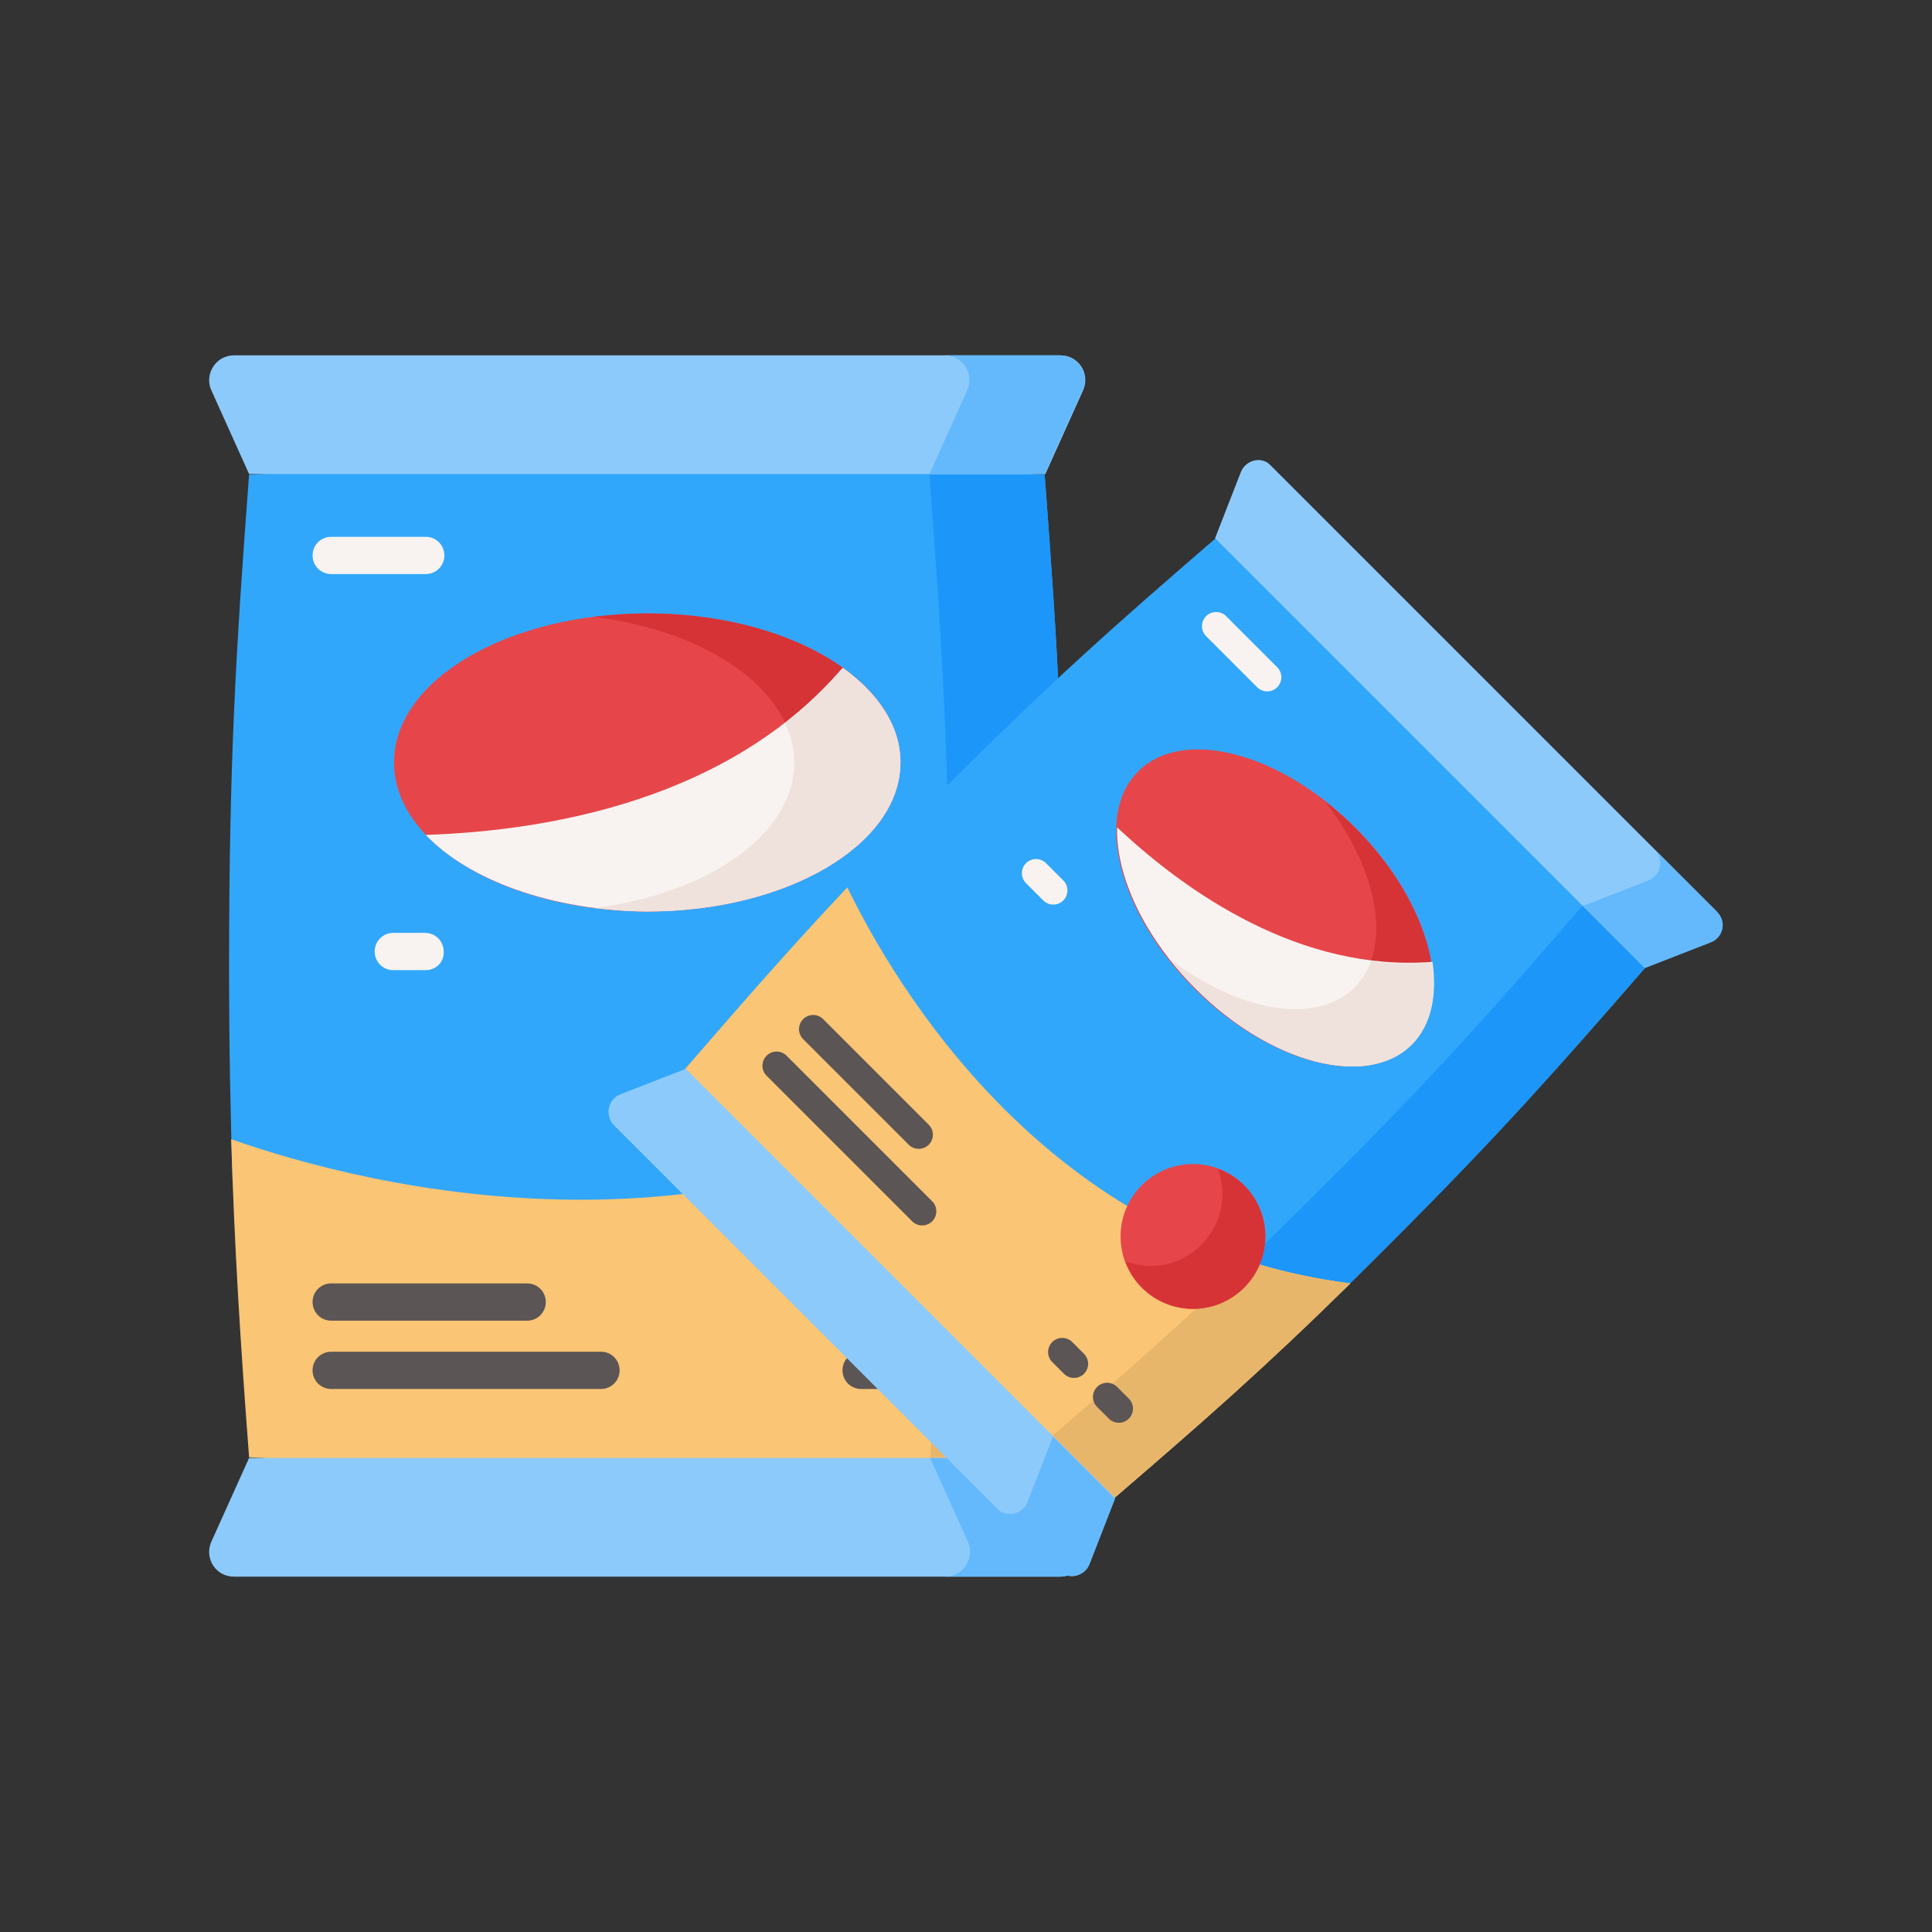 <svg enable-background="new 0 0 280 280" viewBox="0 0 280 280" xmlns="http://www.w3.org/2000/svg"><rect x="0" y="0" width="280" height="280" fill="#333333" stroke="none"/><path d="m154.3 140c0 5.9 0 11.3-.1 16.4-45.1 34.1-98.6 21.7-120.5 14.3-.3-9.1-.5-18.8-.5-30.7 0-29.6 1-46 2.9-71.2l57.8-3.2 57.5 3.2c1.9 25.2 2.9 41.6 2.9 71.2z" fill="#31a7fb"/><path d="m154.3 140c0 29.6-1 46-2.9 71.2h-16.7c1.8-25.2 2.9-41.6 2.9-71.2s-1-46-2.9-71.2h16.7c1.9 25.2 2.9 41.6 2.9 71.2z" fill="#1c96f9"/><path d="m154.3 150.7c-.2 23.2-1.2 38.5-2.8 60.5l-57.7 3.2-57.7-3.2c-1.3-17.1-2.1-30.2-2.6-46.1 19 6.7 75 21.5 120.8-14.4z" fill="#fac574"/><path d="m154.3 150.7c-.2 23.2-1.2 38.5-2.8 60.5h-16.7c1.3-18.4 2.3-32.1 2.7-49.7 5.6-2.9 11.3-6.5 16.8-10.8z" fill="#e8b66b"/><path d="m30.6 56.5 5.5 12.2h115.4l5.5-12.2c1-2.4-.7-5-3.3-5h-119.8c-2.6 0-4.3 2.7-3.3 5z" fill="#8dcafc"/><path d="m156.9 56.5-5.5 12.2h-16.7l5.5-12.2c1-2.4-.7-5-3.3-5h16.7c2.6 0 4.4 2.7 3.3 5z" fill="#64b9fc"/><path d="m156.9 223.5-5.5-12.2h-115.3l-5.5 12.2c-1 2.4.7 5 3.3 5h119.8c2.5 0 4.3-2.7 3.2-5z" fill="#8dcafc"/><path d="m153.6 228.5h-16.6c2.6 0 4.3-2.7 3.3-5l-5.5-12.2h16.7l5.5 12.2c1 2.3-.8 5-3.4 5z" fill="#64b9fc"/><ellipse cx="93.8" cy="110.5" fill="#e64649" rx="36.7" ry="21.6"/><path d="m130.5 110.5c0 11.9-16.4 21.6-36.7 21.6-2.6 0-5.2-.2-7.7-.5 16.6-2.1 29-10.7 29-21.1s-12.4-19-29-21.1c2.5-.3 5.1-.5 7.7-.5 20.2 0 36.7 9.6 36.7 21.6z" fill="#d63337"/><path d="m130.5 110.5c0 11.9-16.4 21.6-36.7 21.6-13.8-.1-25.8-4.5-32.1-11.1 18.1-.6 44.1-5.2 60.4-24.2 5.2 3.7 8.4 8.4 8.4 13.7z" fill="#f8f3f1"/><path d="m130.5 110.5c0 11.9-16.4 21.6-36.7 21.6-2.6 0-5.2-.2-7.7-.5 16.6-2.1 29-10.7 29-21.1 0-2-.5-3.9-1.3-5.7 3-2.3 5.8-5 8.4-8 5.1 3.7 8.3 8.4 8.3 13.7z" fill="#efe2dd"/><path d="m61.7 140.6h-4.7c-1.5 0-2.7-1.2-2.7-2.7s1.2-2.7 2.7-2.7h4.6c1.5 0 2.7 1.2 2.7 2.7.1 1.5-1.1 2.7-2.6 2.7z" fill="#f8f3f1"/><path d="m61.7 83.2h-13.7c-1.5 0-2.7-1.2-2.7-2.7s1.2-2.7 2.7-2.7h13.7c1.5 0 2.7 1.2 2.7 2.7s-1.2 2.7-2.7 2.7z" fill="#f8f3f1"/><circle cx="126.9" cy="165.5" fill="#e64649" r="13.7"/><path d="m140.6 165.5c0 7.6-6.1 13.7-13.7 13.7-2 0-4-.4-5.7-1.2 4.7-2.2 8-6.9 8-12.5s-3.3-10.3-8-12.5c1.7-.8 3.7-1.2 5.7-1.2 7.6 0 13.7 6.2 13.7 13.7z" fill="#d63337"/><g fill="#5b5555"><path d="m76.4 191.4h-28.4c-1.5 0-2.7-1.2-2.7-2.7s1.2-2.7 2.7-2.7h28.4c1.5 0 2.7 1.2 2.7 2.7s-1.2 2.7-2.7 2.7z"/><path d="m87.1 201.3h-39.1c-1.5 0-2.7-1.2-2.7-2.7s1.2-2.7 2.7-2.7h39.1c1.5 0 2.7 1.2 2.7 2.7s-1.2 2.7-2.7 2.7z"/><path d="m127.9 201.3h-3.1c-1.5 0-2.7-1.2-2.7-2.7s1.2-2.7 2.7-2.7h3.1c1.5 0 2.7 1.2 2.7 2.7s-1.2 2.7-2.7 2.7z"/><path d="m140 201.3h-3.1c-1.5 0-2.7-1.2-2.7-2.7s1.2-2.7 2.7-2.7h3.1c1.5 0 2.7 1.2 2.7 2.7s-1.2 2.7-2.7 2.7z"/></g><path d="m201.5 180.2c-3.2 3.2-6.1 6.1-8.9 8.8-42.7-5.9-64.9-41.5-72.7-57.3 4.7-5.1 9.9-10.4 16.3-16.8 16-16 25.4-24.3 40-36.9l32.9 29.5 29.3 32.8c-12.6 14.5-20.9 23.9-36.9 39.9z" fill="#31a7fb"/><path d="m201.5 180.2c-16 16-25.4 24.3-40 36.9l-9-9c14.6-12.6 24-20.9 40-36.9s24.3-25.4 36.9-40l9 9c-12.6 14.6-20.9 24-36.9 40z" fill="#1c96f9"/><path d="m195.7 186c-12.6 12.4-21.4 20.1-34.2 31.1l-32.8-29.4-29.4-32.8c8.6-9.9 15.2-17.5 23.5-26.3 6.7 13.8 28.9 52 72.9 57.4z" fill="#fac574"/><path d="m195.7 186c-12.6 12.4-21.4 20.1-34.2 31.1l-9-9c10.7-9.2 18.5-16.1 28.2-25.4 4.7 1.5 9.7 2.6 15 3.3z" fill="#e8b66b"/><path d="m179.8 68.5-3.7 9.5 62.2 62.2 9.5-3.7c1.8-.7 2.3-3.1.9-4.5l-64.6-64.6c-1.2-1.3-3.6-.8-4.3 1.1z" fill="#8dcafc"/><path d="m247.9 136.6-9.5 3.7-9-9 9.5-3.7c1.8-.7 2.3-3.1.9-4.5l9 9c1.5 1.4 1 3.8-.9 4.5z" fill="#64b9fc"/><path d="m157.9 226.6 3.7-9.5-62.2-62.2-9.5 3.7c-1.8.7-2.3 3.1-.9 4.5l64.6 64.6c1.2 1.3 3.6.8 4.3-1.1z" fill="#8dcafc"/><path d="m153.4 227.6-9-9c1.4 1.4 3.8.9 4.5-.9l3.7-9.5 9 9-3.7 9.5c-.7 1.8-3.1 2.3-4.5.9z" fill="#64b9fc"/><ellipse cx="184.8" cy="131.6" fill="#e64649" rx="16.5" ry="28" transform="matrix(.707 -.707 .707 .707 -38.948 169.203)"/><path d="m204.6 151.4c-6.4 6.4-20.5 2.8-31.4-8.2-1.4-1.4-2.7-2.9-3.9-4.4 10.1 7.8 21.4 9.9 27 4.3s3.5-17-4.3-27c1.5 1.2 3 2.5 4.4 3.9 10.9 10.9 14.6 25 8.2 31.4z" fill="#d63337"/><path d="m204.6 151.4c-6.4 6.4-20.5 2.8-31.4-8.2-7.4-7.4-11.5-16.3-11.3-23.3 10.1 9.5 26.6 21 45.7 19.5.7 4.9-.2 9.2-3 12z" fill="#f8f3f1"/><path d="m204.6 151.4c-6.4 6.4-20.5 2.8-31.4-8.2-1.4-1.4-2.7-2.9-3.9-4.4 10.1 7.8 21.4 9.9 27 4.3 1.1-1.1 1.9-2.4 2.4-3.8 2.9.4 5.8.4 8.8.2.8 4.8-.1 9.1-2.9 11.9z" fill="#efe2dd"/><path d="m151.2 130.5-2.5-2.5c-.8-.8-.8-2.1 0-2.9s2.1-.8 2.9 0l2.5 2.5c.8.8.8 2.1 0 2.9s-2.1.8-2.9 0z" fill="#f8f3f1"/><path d="m182.2 99.6-7.4-7.4c-.8-.8-.8-2.1 0-2.9s2.1-.8 2.9 0l7.4 7.4c.8.8.8 2.1 0 2.9s-2.1.8-2.9 0z" fill="#f8f3f1"/><circle cx="172.9" cy="179.2" fill="#e64649" r="10.5"/><path d="m180.3 186.6c-4.1 4.1-10.7 4.1-14.8 0-1.1-1.1-1.9-2.4-2.4-3.8 3.7 1.4 8.1.6 11-2.4 3-3 3.8-7.3 2.4-11 1.4.5 2.7 1.3 3.8 2.4 4.1 4.1 4.1 10.7 0 14.8z" fill="#d63337"/><path d="m131.7 165.9-15.3-15.3c-.8-.8-.8-2.1 0-2.9s2.1-.8 2.9 0l15.3 15.3c.8.8.8 2.1 0 2.9s-2.1.8-2.9 0z" fill="#5b5555"/><path d="m132.2 177-21.1-21.1c-.8-.8-.8-2.1 0-2.9s2.1-.8 2.9 0l21.1 21.1c.8.8.8 2.1 0 2.9s-2.1.8-2.9 0z" fill="#5b5555"/><path d="m154.2 199.1-1.7-1.7c-.8-.8-.8-2.1 0-2.9s2.1-.8 2.9 0l1.7 1.7c.8.8.8 2.1 0 2.9s-2.1.8-2.9 0z" fill="#5b5555"/><path d="m160.7 205.6-1.7-1.7c-.8-.8-.8-2.1 0-2.9s2.1-.8 2.9 0l1.7 1.7c.8.8.8 2.1 0 2.9s-2.1.8-2.9 0z" fill="#5b5555"/></svg>

